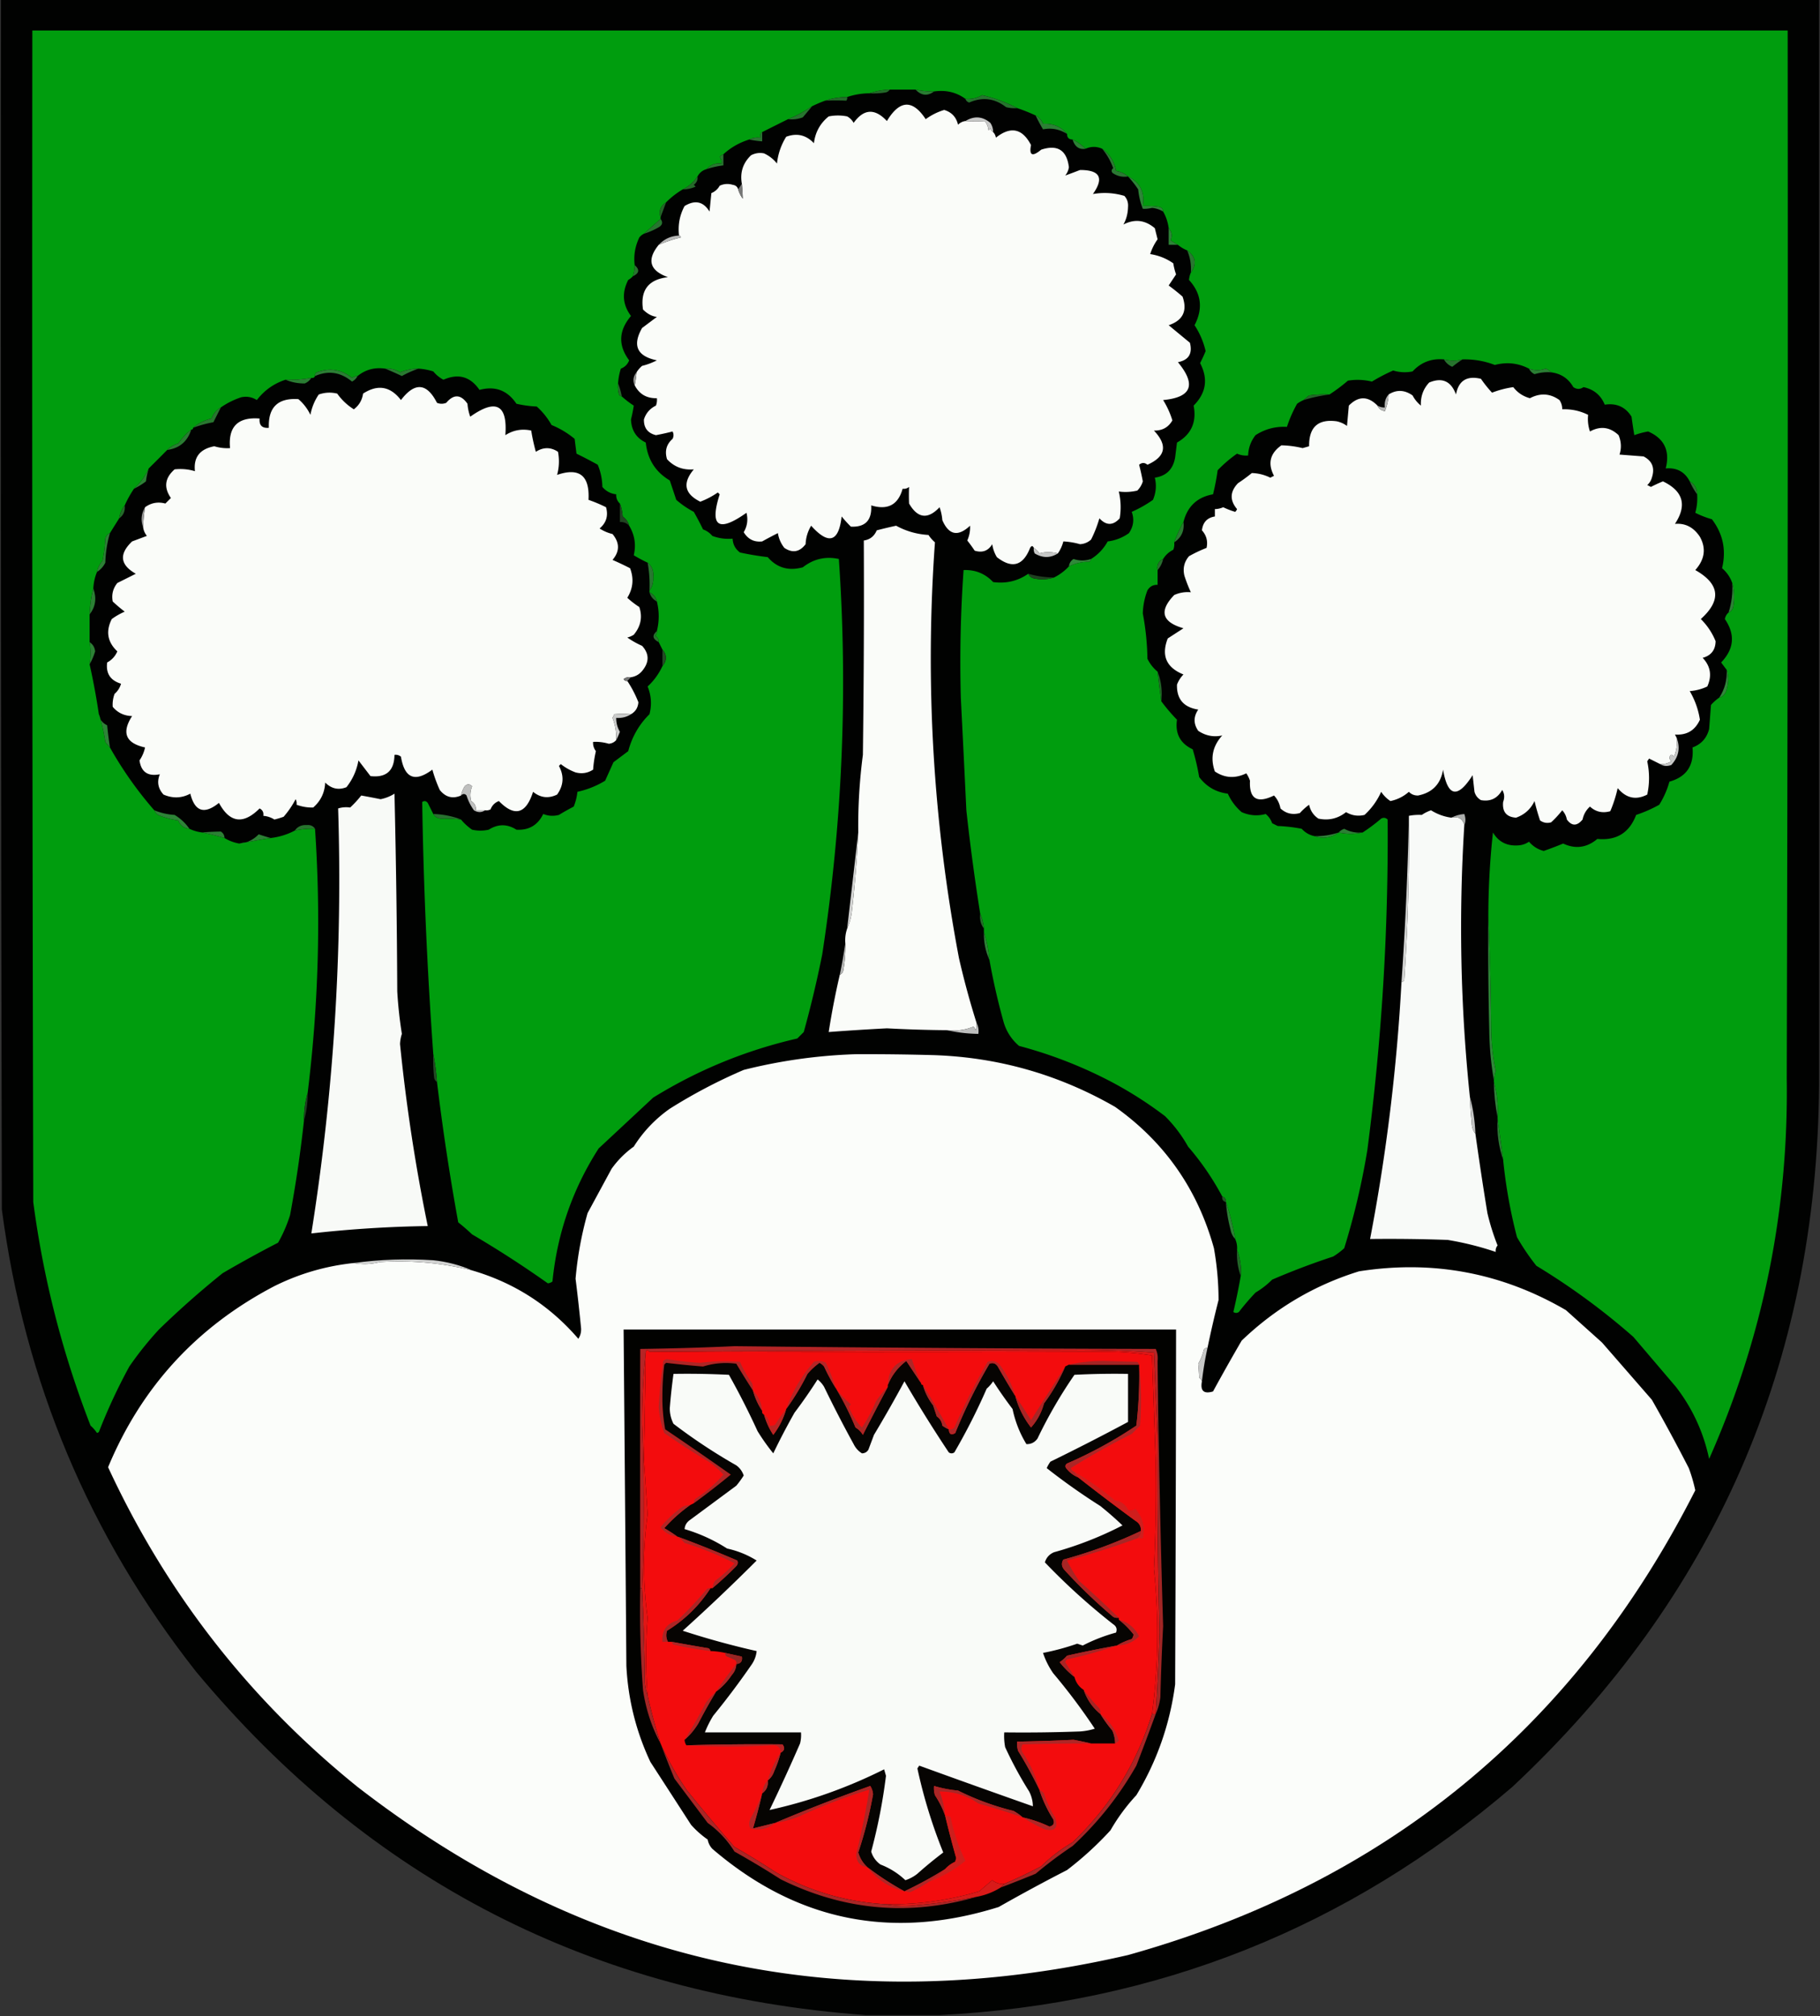 <svg xmlns="http://www.w3.org/2000/svg" width="985" height="1091" style="shape-rendering:geometricPrecision;text-rendering:geometricPrecision;image-rendering:optimizeQuality;fill-rule:evenodd;clip-rule:evenodd"><rect width="100%" height="100%" fill="#333333" stroke="none"/><path style="opacity:1" fill="#010201" d="M.5-.5h984v588c-1.215 150.56-56.549 277.06-166 379.5-89.048 76.33-192.381 117.5-310 123.5h-40c-147.557-10.86-268.39-72.86-362.5-186-57.736-73.475-92.736-156.808-105-250C.5 436.167.333 217.834.5-.5z"/><path style="opacity:1" fill="#009d0e" d="M813.5 627.5a7522.816 7522.816 0 0 0-3-22v-1c.344-6.582-.323-12.916-2-19v-1c.141-1.568.474-3.235 1-5a116.596 116.596 0 0 1-2.5-23 1786.024 1786.024 0 0 0-1.5-60 419.877 419.877 0 0 1 2.5-46c2.988 5.053 7.488 7.386 13.5 7a11.284 11.284 0 0 0 6-2c2.191 2.543 4.858 4.209 8 5a208.469 208.469 0 0 0 10.5-4c6.625 3.114 12.792 2.281 18.5-2.5 10.351.995 17.351-3.339 21-13a72.077 72.077 0 0 0 12.5-5.5 46.883 46.883 0 0 0 5.5-12.5c9.216-2.562 13.382-8.729 12.5-18.5 4.736-1.737 7.736-5.071 9-10l1-13a25.14 25.14 0 0 1 4.5-4c1.574-.437 2.741-1.437 3.5-3 1.528-4.111 1.694-8.111.5-12a173.55 173.55 0 0 1-3-4c7.039-7.341 7.706-15.174 2-23.5.308-1.459.975-2.626 2-3.5 1.29-.558 2.123-1.558 2.5-3 .814-4.52.647-8.854-.5-13-1.057-3.087-2.891-5.754-5.5-8 2.346-9.77.513-18.603-5.5-26.5a48.981 48.981 0 0 1-9-3.5 28.819 28.819 0 0 0 1-10c-.055-3.114-1.388-5.448-4-7-2.688-5.181-7.022-7.514-13-7 2.414-9.501-.753-16.168-9.5-20a41.474 41.474 0 0 0-7.5 2 331.383 331.383 0 0 1-1.5-10c-3.292-5.288-8.125-7.455-14.5-6.5-2.105-5.151-5.938-8.318-11.5-9.5-1.814 1.26-3.647 1.26-5.5 0-2.691-4.676-6.691-7.342-12-8-.761-.891-1.761-1.558-3-2-2.974 1.077-5.974 1.077-9 0-5.838-3.032-12.005-3.699-18.5-2-5.561-2.154-11.394-3.154-17.5-3-3.231.868-6.565.868-10 0-6.739-.63-12.406 1.536-17 6.5a21.15 21.15 0 0 1-10.5-.5 100.095 100.095 0 0 0-11.5 6 32.523 32.523 0 0 0-13-.5 92.94 92.94 0 0 1-10 7.5 60.931 60.931 0 0 0-11 .5 81.316 81.316 0 0 0-3 2.5 18.473 18.473 0 0 0-3.5 2 69.563 69.563 0 0 0-5.5 12.5c-6.208-.321-11.875 1.179-17 4.5-2.52 3.227-3.854 6.893-4 11a11.988 11.988 0 0 1-6-1 70.828 70.828 0 0 0-10.5 9 123.496 123.496 0 0 1-2.5 13c-8.533 1.531-13.866 6.531-16 15a83.183 83.183 0 0 0-5 11 8.43 8.43 0 0 1-.5 4c-2.328 1.164-4.162 2.83-5.5 5-2.475 1.187-3.475 3.187-3 6v8c-2.403-.107-4.236.893-5.5 3a37.456 37.456 0 0 0-2.5 12.5 142.765 142.765 0 0 1 2.5 24.5c1.371 2.766 3.204 5.099 5.5 7a777.189 777.189 0 0 0 2 16 100.226 100.226 0 0 0 8.5 10c-1.085 7.5 1.748 12.833 8.5 16a124.76 124.76 0 0 1 3.5 15c3.913 5.205 9.079 8.205 15.5 9 1.78 3.901 4.28 7.234 7.5 10 4.253 1.879 8.586 2.212 13 1 1.614 1.317 2.781 2.983 3.5 5l3 1.5c4.371.172 8.704.672 13 1.5 1.9 2.116 4.233 3.449 7 4 4.619 1.546 8.952.88 13-2 4.497.957 8.83.957 13 0a97.22 97.22 0 0 0 10-7.5c1.284-.684 2.451-.517 3.5.5a1299.451 1299.451 0 0 1-11 179 396.388 396.388 0 0 1-12.5 53 39.447 39.447 0 0 1-6 4.5 393.082 393.082 0 0 0-33 12.5 45.59 45.59 0 0 1-9 7 134.216 134.216 0 0 0-9 10.5c-1 .667-2 .667-3 0a336.704 336.704 0 0 0 4-19.5c.377-4.953-.289-9.619-2-14 .175-2.121-.159-4.121-1-6a132.853 132.853 0 0 0-5-20c.073-1.527-.594-2.527-2-3a147.4 147.4 0 0 0-18.5-27 75.128 75.128 0 0 0-12.5-16.5 211.962 211.962 0 0 0-28-18 239.424 239.424 0 0 0-51-20c-4.239-3.65-7.072-8.15-8.5-13.5a359.001 359.001 0 0 1-7.5-33c-.478-5.227-1.478-10.227-3-15v-2c-.302-2.873-.969-5.539-2-8a1157.866 1157.866 0 0 1-7.5-56c-.967-20.335-1.967-40.668-3-61a707.799 707.799 0 0 1 1.5-69c6.346-.251 11.68 1.916 16 6.5 7.032.934 13.365-.566 19-4.5.558 1.29 1.558 2.123 3 2.5 3.858.81 7.524.643 11-.5a27.744 27.744 0 0 0 8-6c3.366-1.664 7.033-2.497 11-2.5.556-.383.889-.883 1-1.5 3.774-2.338 6.774-5.505 9-9.5a24.648 24.648 0 0 0 11.5-4.5c2.472-3.633 2.972-7.466 1.5-11.5a65.284 65.284 0 0 0 11.5-6.5c1.662-3.946 1.996-7.946 1-12 6.256-.923 9.923-4.589 11-11l1-8c7.731-4.413 10.731-11.08 9-20 6.792-6.83 7.959-14.497 3.5-23a83.63 83.63 0 0 0 3-6.5 43.392 43.392 0 0 0-6-14c4.686-8.995 3.686-17.162-3-24.5a12.624 12.624 0 0 1 1-4c3.325-4.653 2.658-8.653-2-12a18.924 18.924 0 0 1-5-3 51.22 51.22 0 0 1-4-2.5c1.043-2.373.71-4.54-1-6.5-.428-3.285-1.428-6.285-3-9-.077-1.25-.744-2.083-2-2.5a40.914 40.914 0 0 0-9-.5c1.168-7.467-1.499-12.8-8-16-1.8-1.55-3.967-2.55-6.5-3-.949-5.076-3.449-9.076-7.5-12-3-1.333-6-1.333-9 0a26.695 26.695 0 0 0-7-5c-2 0-3-1-3-3-3.242-3.944-7.575-5.777-13-5.5-.828-1.992-2.161-3.492-4-4.5a91.327 91.327 0 0 0-10-4c-5.948-3.13-12.281-5.463-19-7-2.735 1.625-5.735 2.292-9 2-4.954-3.595-10.621-4.928-17-4a44.83 44.83 0 0 1-10-1h-14c-3.602.103-7.269.77-11 2-4.118.03-8.118.697-12 2-4.233.039-8.233.705-12 2a70.435 70.435 0 0 0-7 3c-4.15 2.85-8.483 5.184-13 7-4.65 2.304-9.317 4.637-14 7-.904.709-1.237 1.709-1 3-2.235-.295-4.235.039-6 1-5.327 1.659-9.993 4.326-14 8-.789.283-1.456.783-2 1.5.837 1.011 1.17 2.178 1 3.5-3.276-.356-5.943.644-8 3-2.254.624-3.921 1.957-5 4-2.049 3.05-4.716 5.383-8 7a44.752 44.752 0 0 0-9 7c-3.066 2.013-4.066 4.68-3 8v1c-3.02 2.689-6.02 5.356-9 8-.958.453-1.792 1.119-2.5 2-2.316 4.889-3.15 9.889-2.5 15a19.22 19.22 0 0 1-1 6c-.672.767-1.505 1.434-2.5 2-3.548 6.913-3.048 13.413 1.5 19.5-6.709 7.884-7.043 15.884-1 24-.82 2.154-2.32 3.654-4.5 4.5a34.033 34.033 0 0 0-1.5 8 18.453 18.453 0 0 0 .5 6c.383.556.883.889 1.5 1a48.558 48.558 0 0 0 6.5 5 79.185 79.185 0 0 1-1.5 7.5c.21 5.869 2.877 10.035 8 12.5.967 9.127 5.3 15.961 13 20.5l3.5 10.5a48.932 48.932 0 0 0 9.5 6.5 173.145 173.145 0 0 1 5 9.5 11.494 11.494 0 0 1 5 3.5c3.526 1.337 7.192 1.837 11 1.5.142 3.117 1.476 5.617 4 7.5a161.993 161.993 0 0 0 15 2.5c4.976 5.79 11.31 7.623 19 5.5 5.806-4.55 12.306-6.05 19.5-4.5 4.924 71.539 1.924 142.872-9 214a590.156 590.156 0 0 1-10 42l-3.5 3.5c-27.785 6.371-53.785 17.038-78 32L324 621.5c-14.086 21.923-22.42 45.923-25 72a4.933 4.933 0 0 1-2.5 1 569.186 569.186 0 0 0-41-26.5 109.442 109.442 0 0 0-7.5-6.5 1283.018 1283.018 0 0 1-11.5-76c-.347-5.18-1.013-10.18-2-15a2406.942 2406.942 0 0 1-6-136.5c1.135-.749 2.135-.583 3 .5l3 6c.847 1.466 2.18 2.3 4 2.5a78.289 78.289 0 0 1 11 .5c1.663 2.033 3.663 3.866 6 5.5 3 .667 6 .667 9 0 5.025-3.178 10.025-3.178 15 0 6.723.388 11.557-2.445 14.5-8.5 2.737 1.11 5.571 1.277 8.5.5a133.323 133.323 0 0 1 8-4.5 29.045 29.045 0 0 0 2-8 48.667 48.667 0 0 0 15-6c1.497-3.291 2.997-6.624 4.5-10l8-6c2.052-7.781 5.886-14.448 11.5-20 1.323-5.102.99-10.102-1-15a34.63 34.63 0 0 0 8-11c2.517-3.039 2.517-6.039 0-9l-2-4c-.011-1.517-.677-2.684-2-3.5.752-.671 1.086-1.504 1-2.5 1.333-5.333 1.333-10.667 0-16-.58-2.249-1.913-3.915-4-5v-1c1.517-1.962 2.184-4.295 2-7 .427-3.326-.573-5.992-3-8a81.417 81.417 0 0 1-7.5-4c1.331-5.707.498-11.04-2.5-16-.531-2.044-1.698-3.711-3.5-5-.186-2.536-.686-4.869-1.5-7-1.442-1.32-2.108-2.986-2-5-3.011-.327-5.511-1.661-7.5-4-.074-4.191-.907-8.191-2.5-12a253.866 253.866 0 0 0-11.5-6l-1-8a47.705 47.705 0 0 0-12.5-7.5c-2.08-3.732-4.747-7.065-8-10a62.744 62.744 0 0 1-11-1.5c-4.875-7.27-11.541-9.77-20-7.5-4.94-7.214-11.44-9.047-19.5-5.5a17.712 17.712 0 0 1-5.5-4.5 34.033 34.033 0 0 0-8-1.5 27.351 27.351 0 0 0-10 2c-2.402-1.549-5.068-2.216-8-2-5.69-.828-10.69.506-15 4a5.576 5.576 0 0 0-3 1c-5.799-4.605-12.132-5.605-19-3-.798.457-1.131 1.124-1 2-.342.838-1.008 1.172-2 1-4.827.873-9.493 1.206-14 1-6.278 2.059-11.444 5.726-15.5 11-2.633-1.66-5.466-2.16-8.5-1.5-4.007 1.337-7.673 3.17-11 5.5-2.375 1.378-4.041 3.378-5 6-3.824.926-7.158 2.592-10 5 0 .667-.333 1-1 1a36.121 36.121 0 0 0-7 7.5c-2.38.716-4.38 1.883-6 3.5a1388.514 1388.514 0 0 1-10 10c-1.825 4.176-4.491 7.843-8 11a59.026 59.026 0 0 0-5 9c-1.565 2.009-2.565 4.343-3 7-1.653 2.631-3.32 5.297-5 8-1.29.558-2.123 1.558-2.5 3a74.197 74.197 0 0 1-1.5 12 12.799 12.799 0 0 0-3 6c-1.157 2.773-1.824 5.773-2 9-1.144 4.464-1.81 9.13-2 14v15c.71 3.936.71 7.936 0 12a374.982 374.982 0 0 1 5 27c1.614 4.797 2.781 9.797 3.5 15a81.216 81.216 0 0 0 2.5 3 203.363 203.363 0 0 0 24 34c.453.958 1.12 1.792 2 2.5a44.771 44.771 0 0 0 11 3c1.088 2.711 3.088 4.211 6 4.5a21.17 21.17 0 0 0 7 2c3.953.785 7.953 1.785 12 3 2.442 1.494 5.109 2.494 8 3a718.09 718.09 0 0 1 17-3c4.623-.542 8.957-1.876 13-4a39.712 39.712 0 0 1 11-1c3.216 47.636 1.882 95.303-4 143-1.389 4.769-2.056 9.769-2 15a673.953 673.953 0 0 1-7.5 51 74.739 74.739 0 0 1-6.5 15 651.042 651.042 0 0 0-30 16.5A486.77 486.77 0 0 0 86 719.5a181.452 181.452 0 0 0-16 20A301.321 301.321 0 0 0 53.5 775l-1 .5a19.897 19.897 0 0 0-3.5-4c-15.194-39.108-25.527-79.442-31-121-.5-211.333-.667-422.666-.5-634h950c.167 189 0 378-.5 567 1.032 71.829-12.968 140.496-42 206-3.068-14.462-9.068-27.462-18-39l-23-27a368.46 368.46 0 0 0-52.5-38.5 122.618 122.618 0 0 1-10.5-15.5 273.008 273.008 0 0 1-7.5-42z"/><path style="opacity:1" fill="#236b29" d="M481.5 48.5c-.418.722-1.084 1.222-2 1.5a40.939 40.939 0 0 1-9 .5c3.731-1.23 7.398-1.897 11-2z"/><path style="opacity:1" fill="#297b32" d="M495.5 48.5a44.83 44.83 0 0 0 10 1c-3.523 2.631-6.856 2.298-10-1z"/><path style="opacity:1" fill="#236c29" d="M458.5 52.5a2.429 2.429 0 0 1-.5 2 100.782 100.782 0 0 0-11.5 0c3.767-1.295 7.767-1.961 12-2z"/><path style="opacity:1" fill="#26742e" d="M550.5 58.5a18.437 18.437 0 0 1-6-.5c-6.124-4.803-12.791-5.636-20-2.5-1.022-.355-1.689-1.022-2-2 3.265.292 6.265-.375 9-2 6.719 1.537 13.052 3.87 19 7z"/><path style="opacity:1" fill="#fafcf9" d="M522.5 65.5c3.712.158 7.212.158 10.5 0 1.117 1.45 1.784 3.116 2 5l1-1c.278.916.778 1.582 1.5 2 .768.763 1.268 1.763 1.5 3 7.982-6.337 14.315-5.004 19 4-1.121 5.65.712 6.482 5.5 2.5 8.849-2.909 13.849.258 15 9.5a9.2 9.2 0 0 1-2 4.5 356.826 356.826 0 0 0 8-3c10.815-.033 13.149 4.3 7 13 5.705-.998 11.372-.664 17 1 1.528 1.648 2.195 3.648 2 6-.082 3.547-.915 6.713-2.5 9.5 6.087-3.132 11.753-2.465 17 2l1.5 6a28.69 28.69 0 0 0-4 8c4.586.713 8.753 2.38 12.5 5a32.444 32.444 0 0 0 1.5 6l-4 6a114.122 114.122 0 0 1 7.5 6c2.723 7.721.223 12.887-7.5 15.5a4927.78 4927.78 0 0 0 11.5 9.5c1.485 5.876-.681 9.376-6.5 10.5 10.078 12.21 7.411 19.044-8 20.5a46.869 46.869 0 0 1 5 11c-2.167 3.791-5.501 5.624-10 5.5 7.561 7.955 6.395 14.121-3.5 18.5-1.494-1.247-2.994-1.247-4.5 0a127.59 127.59 0 0 1 2 9c-.565 1.905-1.565 3.571-3 5-3.3.774-6.634.941-10 .5 1.135 4.748 1.302 9.581.5 14.5-3.62 3.987-7.287 3.987-11 0a66.308 66.308 0 0 1-4.5 11.5c-1.709 1.545-3.709 2.378-6 2.5a40.738 40.738 0 0 0-9-1.5c-.632 2.415-1.632 4.582-3 6.5-3.527-.906-6.861-.906-10 0-.788-1.27-1.788-2.27-3-3-.577-1.273-1.243-1.273-2 0-3.825 9.745-9.825 11.412-18 5a18.986 18.986 0 0 1-2.5-7c-2.161 3.624-5.328 4.791-9.5 3.5a78.453 78.453 0 0 0-4-5.5c1.154-2.602 1.654-5.268 1.5-8-6.49 6.095-11.49 5.095-15-3a26.724 26.724 0 0 0-1.5-7c-6.341 6.726-11.841 6.059-16.5-2a105.516 105.516 0 0 1 0-9c-1.011.837-2.178 1.17-3.5 1-2.426 8.721-8.092 11.721-17 9 .452 8.045-3.214 11.878-11 11.5a71.1 71.1 0 0 1-5-5.5c-1.555 13.848-7.055 15.515-16.5 5-1.846 3.069-2.846 6.402-3 10-3.256 4.275-7.089 4.942-11.5 2a17.023 17.023 0 0 1-3.5-8 218.553 218.553 0 0 0-8.5 4.5c-4.347.493-7.68-1.173-10-5 1.927-3.238 2.427-6.738 1.5-10.5-15.235 10.798-20.068 7.464-14.5-10l-1-1a43.095 43.095 0 0 1-9.5 5c-8.582-4.244-9.749-10.078-3.5-17.5-5.803.513-10.636-1.32-14.5-5.5-1.336-4.4-.336-8.066 3-11 .667-1.333.667-2.667 0-4a141.693 141.693 0 0 1-9 2c-4.436-1.102-6.603-3.936-6.5-8.5 1.077-3.413 3.244-5.913 6.5-7.5a8.43 8.43 0 0 0 .5-4c-5.514.134-9.514-2.2-12-7a51.569 51.569 0 0 0 1-7 14.698 14.698 0 0 1 3-3.5 36.3 36.3 0 0 0 8-3c-10.722-2.209-13.389-8.042-8-17.5l8-6c-2.622-.304-5.122-1.637-7.5-4-1.547-10.457 2.953-16.29 13.5-17.5-9.908-3.553-11.575-9.386-5-17.5a72.181 72.181 0 0 1 12-4c-.124-.607-.457-.94-1-1-.668-5.724.332-11.057 3-16 5.672-3.454 10.172-2.454 13.5 3l1-10c1.972-.805 3.472-2.139 4.5-4 2.268-1.044 4.601-1.211 7-.5 1.619.236 2.619 1.069 3 2.5a16.51 16.51 0 0 0 2.5 5c-.083-2.619-.25-5.286-.5-8-1.09-6.124.576-11.29 5-15.5 2.254-1.15 4.587-1.484 7-1 2.788 1.292 5.122 3.126 7 5.5.585-5.258 2.252-10.091 5-14.5 5.786-2.137 10.786-.97 15 3.5.732-5.97 3.399-10.803 8-14.5a25.249 25.249 0 0 1 10 0c1.5.833 2.667 2 3.5 3.5 5.489-7.658 11.489-7.992 18-1 6.895-11.465 13.895-11.798 21-1a32.882 32.882 0 0 1 10-5c4.016 1.185 6.516 3.851 7.5 8 1.122-1.13 2.456-1.797 4-2z"/><path style="opacity:1" fill="#27752f" d="M439.5 57.5a583.658 583.658 0 0 1-5 6 16.868 16.868 0 0 1-8 1c4.517-1.816 8.85-4.15 13-7z"/><path style="opacity:1" fill="#c8c9c8" d="M537.5 71.5c-.722-.418-1.222-1.084-1.5-2l-1 1c-.216-1.884-.883-3.55-2-5-3.288.158-6.788.158-10.5 0 4.763-2.899 9.263-2.566 13.5 1 1.009 1.525 1.509 3.192 1.5 5z"/><path style="opacity:1" fill="#2c7f35" d="M560.5 62.5c1.839 1.008 3.172 2.508 4 4.5 5.425-.277 9.758 1.556 13 5.5-4.074-2.582-8.408-3.415-13-2.5a82.211 82.211 0 0 1-4-7.5z"/><path style="opacity:1" fill="#2b7532" d="M412.5 71.5v5a51.648 51.648 0 0 1-7-1c1.765-.961 3.765-1.295 6-1-.237-1.291.096-2.291 1-3z"/><path style="opacity:1" fill="#2c8135" d="M580.5 75.5a26.695 26.695 0 0 1 7 5c-3.489.58-5.823-1.088-7-5z"/><path style="opacity:1" fill="#2b7933" d="M596.5 80.5c4.051 2.924 6.551 6.924 7.5 12 2.533.45 4.7 1.45 6.5 3-3.185.48-6.019-.186-8.5-2-.617-.95-.451-1.782.5-2.5-1.423-3.9-3.423-7.4-6-10.5z"/><path style="opacity:1" fill="#287930" d="M391.5 83.5v6a46.845 46.845 0 0 0-9 2c2.057-2.356 4.724-3.356 8-3 .17-1.322-.163-2.489-1-3.5.544-.717 1.211-1.217 2-1.5z"/><path style="opacity:1" fill="#266b2b" d="M377.5 95.5c.203 1.89-.463 3.39-2 4.5l1 1a17.758 17.758 0 0 1-7 1.5c3.284-1.617 5.951-3.95 8-7z"/><path style="opacity:1" fill="#787978" d="M401.5 99.5c.25 2.714.417 5.381.5 8a16.51 16.51 0 0 1-2.5-5l2-3z"/><path style="opacity:1" fill="#236628" d="M360.5 109.5a592.183 592.183 0 0 1-3 8c-1.066-3.32-.066-5.987 3-8z"/><path style="opacity:1" fill="#2d8537" d="M610.5 95.5c6.501 3.2 9.168 8.533 8 16a40.914 40.914 0 0 1 9 .5c1.256.417 1.923 1.25 2 2.5-1.807-1.115-3.807-1.781-6-2-1.724.404-3.391.571-5 .5a39.15 39.15 0 0 1-2.5-10.5 57.09 57.09 0 0 0-5.5-7z"/><path style="opacity:1" fill="#27762f" d="M357.5 118.5c1.381 1.774 1.048 3.274-1 4.5a41.002 41.002 0 0 1-8 3.5c2.98-2.644 5.98-5.311 9-8z"/><path style="opacity:1" fill="#2c8336" d="M632.5 123.5c1.71 1.96 2.043 4.127 1 6.5a51.22 51.22 0 0 0 4 2.5h-5v-9z"/><path style="opacity:1" fill="#b7b8b7" d="M367.5 127.5c.543.06.876.393 1 1a72.181 72.181 0 0 0-12 4c2.984-3.186 6.651-4.853 11-5z"/><path style="opacity:1" fill="#287830" d="M642.5 135.5c4.658 3.347 5.325 7.347 2 12 .31-4.2-.357-8.2-2-12z"/><path style="opacity:1" fill="#27752e" d="M343.5 143.5c2.817 2.403 2.484 4.403-1 6a19.22 19.22 0 0 0 1-6z"/><path style="opacity:1" fill="#27742e" d="M781.5 194.5c3.435.868 6.769.868 10 0a59.93 59.93 0 0 0-5.5 4c-1.992-.828-3.492-2.161-4.5-4z"/><path style="opacity:1" fill="#2a7d33" d="M827.5 199.5c3.026 1.077 6.026 1.077 9 0 1.239.442 2.239 1.109 3 2a23.832 23.832 0 0 0-9 1c-1.355-.688-2.355-1.688-3-3z"/><path style="opacity:1" fill="#297a31" d="M208.5 199.5c2.932-.216 5.598.451 8 2a27.351 27.351 0 0 1 10-2 53.067 53.067 0 0 0-9 4 207.167 207.167 0 0 0-9-4z"/><path style="opacity:1" fill="#2b7e34" d="M193.5 203.5c-.645 1.312-1.645 2.312-3 3-6.118-5.112-12.785-6.112-20-3-.131-.876.202-1.543 1-2 6.868-2.605 13.201-1.605 19 3a5.576 5.576 0 0 1 3-1z"/><path style="opacity:1" fill="#2a7d33" d="M168.5 204.5c-.815 1.337-1.982 2.337-3.5 3-3.526.084-7.026-.583-10.5-2 4.507.206 9.173-.127 14-1z"/><path style="opacity:1" fill="#9a9b99" d="M344.5 201.5a51.569 51.569 0 0 1-1 7c-1.145-2.453-.812-4.787 1-7z"/><path style="opacity:1" fill="#fafcf9" d="M907.5 399.5c.316 3.478-.184 6.812-1.5 10-1.156-1.493-1.99-1.326-2.5.5a3.943 3.943 0 0 0 1 2 10.098 10.098 0 0 1-6 1.5l-6-3-1 1.5c1.297 6.043 1.297 12.043 0 18-6.099 3.145-11.432 1.979-16-3.5a69.903 69.903 0 0 1-4 12.5c-4.209 1.189-7.876.356-11-2.5-2.072 1.85-3.405 4.183-4 7-3.004 3.633-5.838 3.633-8.5 0-.36-1.921-1.194-3.588-2.5-5a55.05 55.05 0 0 1-6 6.5c-2.135.635-4.135.301-6-1a115.817 115.817 0 0 1-3-10.5c-2.066 4.373-5.4 7.373-10 9-5.197-.354-7.53-3.188-7-8.5.9-2.411.733-4.578-.5-6.5-2.564 4.579-6.397 6.412-11.5 5.5-1.759-1.008-2.926-2.508-3.5-4.5l-1-9c-8.144 12.795-13.477 11.795-16-3-1.275 7.775-5.775 12.442-13.5 14-1.981.063-3.648-.604-5-2-2.883 2.546-6.217 4.213-10 5-2-1.333-3.667-3-5-5a37.792 37.792 0 0 1-9 12.5c-3.542.851-6.875.351-10-1.5-4.435 3.514-9.435 4.681-15 3.5-2.683-1.845-4.35-4.345-5-7.5a31.84 31.84 0 0 0-5 4.5c-4.005 1.098-7.505.265-10.5-2.5-.516-2.751-1.683-5.084-3.5-7-9.151 4.469-13.484 1.803-13-8a15.69 15.69 0 0 0-2-4c-6.011 2.913-11.678 2.58-17-1-2.57-7.232-1.236-13.732 4-19.5-4.64 1.027-8.973.194-13-2.5-2.628-3.799-2.628-7.632 0-11.5-7.897-1.218-11.73-5.718-11.5-13.5a15.83 15.83 0 0 1 3.5-5.5c-9.289-3.741-12.122-10.241-8.5-19.5a4351.08 4351.08 0 0 1 8.5-5.5c-11.677-3.356-13.344-9.356-5-18 2.851-1.289 5.851-1.789 9-1.5a73.86 73.86 0 0 1-3.5-9c-.927-3.949-.094-7.449 2.5-10.5a73.474 73.474 0 0 1 9.5-4.5c.792-3.586-.041-6.753-2.5-9.5.502-4.332 2.835-6.832 7-7.5v-4c1.56-.019 3.06-.352 4.5-1 2.251 1.06 4.418 1.893 6.5 2.5a3.647 3.647 0 0 0 1-1.5c-4.023-4.755-3.856-9.422.5-14a95.523 95.523 0 0 0 7.5-5.5c3.449.089 6.783.922 10 2.5l2-1c-3.501-6.646-2.168-12.146 4-16.5 3.837.078 7.67.578 11.5 1.5l3.5-1c-.119-10.387 4.881-14.887 15-13.5a14.444 14.444 0 0 1 5.5 2.5l1-11c5.161-5.252 10.327-5.252 15.5 0 .684 1.685 2.017 2.685 4 3a27.285 27.285 0 0 0 2-9c4.31-2.741 8.643-2.574 13 .5a17.842 17.842 0 0 0 4.5 5.5c-.225-4.909 1.275-9.076 4.5-12.5 7.025-2.906 11.859-.74 14.5 6.5 1.37-7.501 5.87-10.335 13.5-8.5a66.784 66.784 0 0 0 6 7.5 51.94 51.94 0 0 1 11.5-3c2.291 2.985 5.291 4.985 9 6 5.621-2.954 10.954-2.62 16 1 1.009 1.525 1.509 3.192 1.5 5 4.949-.185 9.616.815 14 3a21.127 21.127 0 0 0 1 9c5.649-3.095 10.815-2.428 15.5 2 1.456 3.515 1.622 7.015.5 10.5l13 1c4.724 2.435 6.224 6.269 4.5 11.5a8.192 8.192 0 0 1-2.5 4l2 1a77.006 77.006 0 0 1 6.5-3c10.972 5.258 13.139 12.925 6.5 23 5.622-.475 10.122 1.858 13.5 7 3.467 6.262 2.634 12.262-2.5 18 13.281 7.508 14.281 16.341 3 26.5 3.509 3.496 6.176 7.496 8 12-.083 4.749-2.416 7.749-7 9 4.282 4.536 5.116 9.702 2.5 15.5a26.552 26.552 0 0 1-9.5 2.5c2.852 4.894 4.685 10.061 5.5 15.5-2.632 5.795-7.132 8.462-13.5 8 .363.683.696 1.35 1 2z"/><path style="opacity:1" fill="#236a28" d="M334.5 207.5c.907 2.157 1.573 4.49 2 7-.617-.111-1.117-.444-1.5-1a18.453 18.453 0 0 1-.5-6z"/><path style="opacity:1" fill="#fafcf9" d="M341.5 366.5c-1.478-.262-2.811.071-4 1 .457.798 1.124 1.131 2 1 2.349 3.526 4.349 7.359 6 11.5-.207 2.924-1.54 5.09-4 6.5-3.181-.242-6.181-.242-9 0l-1 2a29.38 29.38 0 0 1 2 12c-.996 1.165-2.329 1.832-4 2-2.924-.841-5.757-1.174-8.5-1-.14 1.756.36 3.422 1.5 5a65.75 65.75 0 0 0-1.5 10c-2.917 1.893-6.084 2.393-9.5 1.5-2.854-1.054-5.521-2.554-8-4.5l-1 1c2.888 5.387 2.554 10.554-1 15.5-4.663 2.262-8.996 1.762-13-1.5-3.841 12.05-10.008 13.716-18.5 5-2.167.833-3.667 2.333-4.5 4.5a4.934 4.934 0 0 1-3 .5h-5c.216-2.181-.617-3.847-2.5-5-.728-2.73-.562-5.397.5-8-1.333-1.333-2.667-1.333-4 0a16.076 16.076 0 0 0-2 5c-4.51 1.948-8.344.948-11.5-3a75.963 75.963 0 0 1-4-11c-9.407 7.026-15.073 4.693-17-7-1.011-.837-2.178-1.17-3.5-1-.135 8.637-4.468 12.47-13 11.5l-6.5-8.5c-.952 5.402-3.118 10.235-6.5 14.5-4.267 1.7-8.1.866-11.5-2.5-.259 5.457-2.426 9.957-6.5 13.5-3.07.078-6.07-.422-9-1.5a4.934 4.934 0 0 0-.5-3 48.932 48.932 0 0 1-6.5 9.5 43.145 43.145 0 0 1-5 1.5 13.139 13.139 0 0 0-6-2c.278-1.846-.389-3.18-2-4-8.829 8.829-16.162 7.829-22-3-7.92 6.4-13.087 4.733-15.5-5-4.66 2.496-9.493 2.663-14.5.5-2.988-3.252-3.655-6.918-2-11-6.45 1.285-10.116-1.215-11-7.5a19.514 19.514 0 0 0 3-7c-10.48-2.316-12.813-7.983-7-17-4.314-.1-7.814-1.766-10.5-5-.17-2.345.163-4.679 1-7a11.142 11.142 0 0 0 3.5-5.5c-5.777-1.765-8.277-5.598-7.5-11.5 2.513-1.348 4.347-3.348 5.5-6-5.362-5.056-6.362-10.89-3-17.5a36.168 36.168 0 0 1 7-4 80.412 80.412 0 0 1-6.5-5.5c-.707-3.714.127-7.047 2.5-10l10-5c-8.527-4.826-9.194-10.659-2-17.5l8-3a9.175 9.175 0 0 1-2-4.5 72.045 72.045 0 0 1 1-11c3.316-2.41 6.983-3.077 11-2l3-3c-3.963-5.678-3.296-10.845 2-15.5 3.81-.415 7.477-.082 11 1-.826-7.54 2.674-12.04 10.5-13.5a23.745 23.745 0 0 0 8.5 1c-1.073-11.594 4.261-16.928 16-16-.317 3.672 1.349 5.338 5 5-.42-11.08 4.913-16.247 16-15.5a25.568 25.568 0 0 1 6.5 8.5c.748-4.009 2.248-7.676 4.5-11 3.284-1.157 6.618-1.324 10-.5 2.464 3.455 5.464 6.289 9 8.5 2.817-2.132 4.484-4.965 5-8.5 7.933-5.131 14.767-3.964 20.5 3.5 7.49-9.828 13.99-9.328 19.5 1.5 1.667.667 3.333.667 5 0 4.078-4.815 7.911-4.649 11.5.5.186 2.4.686 4.734 1.5 7 13.918-9.881 20.251-6.548 19 10 4.309-2.757 8.975-3.591 14-2.5.616 3.863 1.45 7.696 2.5 11.5 4.067-2.599 8.067-2.599 12 0 .796 4.255.629 8.421-.5 12.5 12.055-4.142 17.722.358 17 13.5a79.26 79.26 0 0 1 9.5 4c1.297 4.617.13 8.45-3.5 11.5a22.725 22.725 0 0 0 7 3c3.932 4.737 3.932 9.404 0 14a175.346 175.346 0 0 1 9.5 4.5c2.135 5.586 1.635 10.919-1.5 16a47.05 47.05 0 0 0 6.5 5c1.804 5.449.804 10.449-3 15a11.333 11.333 0 0 1-3.5 1.5 46.928 46.928 0 0 0 8 4.5c3.796 4.163 3.962 8.496.5 13-1.638 2.234-3.805 3.567-6.5 4z"/><path style="opacity:1" fill="#246629" d="M719.5 213.5a87.946 87.946 0 0 0-14 3 81.316 81.316 0 0 1 3-2.5 60.931 60.931 0 0 1 11-.5z"/><path style="opacity:1" fill="#b6b7b6" d="M751.5 213.5a27.285 27.285 0 0 1-2 9c-1.983-.315-3.316-1.315-4-3 1.208.734 2.541 1.067 4 1-.329-2.728.337-5.062 2-7z"/><path style="opacity:1" fill="#297730" d="m119.5 220.5-4 8a64.947 64.947 0 0 0-11 3c2.842-2.408 6.176-4.074 10-5 .959-2.622 2.625-4.622 5-6z"/><path style="opacity:1" fill="#2a7c32" d="M103.5 232.5c-2.036 6.425-6.369 10.092-13 11 1.62-1.617 3.62-2.784 6-3.5a36.121 36.121 0 0 1 7-7.5z"/><path style="opacity:1" fill="#2c8135" d="M80.5 253.5a38.354 38.354 0 0 0-1.5 7 38.651 38.651 0 0 1-6.5 4c3.509-3.157 6.175-6.824 8-11z"/><path style="opacity:1" fill="#2b7332" d="M914.5 260.5c2.612 1.552 3.945 3.886 4 7a36.077 36.077 0 0 1-4-7z"/><path style="opacity:1" fill="#214422" d="M335.5 272.5c.814 2.131 1.314 4.464 1.5 7 1.802 1.289 2.969 2.956 3.5 5-1.32-1.442-2.986-2.108-5-2v-10z"/><path style="opacity:1" fill="#236b29" d="M67.5 273.5c.321 3.077-.679 5.41-3 7 .435-2.657 1.435-4.991 3-7z"/><path style="opacity:1" fill="#9b9c9b" d="M78.5 274.5a72.045 72.045 0 0 0-1 11c-1.402-3.79-1.07-7.456 1-11z"/><path style="opacity:1" fill="#fafcf9" d="M528.5 553.5a8.43 8.43 0 0 1-.5 4l-1-2c-4.518 1.907-9.352 2.574-14.5 2a706.151 706.151 0 0 1-32.5-1 1338.96 1338.96 0 0 0-31.5 2 422.476 422.476 0 0 1 6-31c1.193-.47 1.86-1.47 2-3a68.196 68.196 0 0 0 1-14c-.221-2.779.112-5.446 1-8 1.261-2.758 2.094-5.758 2.5-9a622.793 622.793 0 0 0 3.5-43 296.054 296.054 0 0 1 2.5-42c.5-38.665.667-77.332.5-116 3.315-.472 5.649-2.305 7-5.5a241.128 241.128 0 0 1 10.5-2.5c5.407 2.967 11.241 4.633 17.5 5a19.887 19.887 0 0 0 3.5 4c-5.404 75.599-1.071 150.599 13 225a449.027 449.027 0 0 0 9.5 35z"/><path style="opacity:1" fill="#2c8035" d="M59.5 288.5a62.723 62.723 0 0 0-2.5 16c-1.05 2.118-2.55 3.784-4.5 5a12.799 12.799 0 0 1 3-6 74.197 74.197 0 0 0 1.5-12c.377-1.442 1.21-2.442 2.5-3z"/><path style="opacity:1" fill="#2a7b32" d="M640.5 282.5c.575 4.738-1.092 8.405-5 11a83.183 83.183 0 0 1 5-11z"/><path style="opacity:1" fill="#c6c7c6" d="M559.5 296.5c1.212.73 2.212 1.73 3 3 3.139-.906 6.473-.906 10 0-4.03 2.56-8.196 2.56-12.5 0a4.934 4.934 0 0 1-.5-3z"/><path style="opacity:1" fill="#2f8939" d="M590.5 302.5c-.111.617-.444 1.117-1 1.5-3.967.003-7.634.836-11 2.5.185-1.696 1.019-3.029 2.5-4 3.112 1.073 6.279 1.073 9.5 0z"/><path style="opacity:1" fill="#286e2e" d="M629.5 302.5c-.492 2.319-1.492 4.319-3 6-.475-2.813.525-4.813 3-6z"/><path style="opacity:1" fill="#287730" d="M350.5 304.5c2.427 2.008 3.427 4.674 3 8 .184 2.705-.483 5.038-2 7a67.246 67.246 0 0 0-1-15z"/><path style="opacity:1" fill="#204321" d="M556.5 310.5a51.662 51.662 0 0 0 14 2c-3.476 1.143-7.142 1.31-11 .5-1.442-.377-2.442-1.21-3-2.5z"/><path style="opacity:1" fill="#2b8034" d="M50.5 318.5c1.916 5.16 1.249 9.827-2 14 .19-4.87.856-9.536 2-14z"/><path style="opacity:1" fill="#246e2b" d="M351.5 320.5c2.087 1.085 3.42 2.751 4 5-2.087-1.085-3.42-2.751-4-5z"/><path style="opacity:1" fill="#2c8235" d="M937.5 315.5c1.147 4.146 1.314 8.48.5 13-.377 1.442-1.21 2.442-2.5 3 1.684-5.176 2.35-10.509 2-16z"/><path style="opacity:1" fill="#26732d" d="M355.5 341.5c.086.996-.248 1.829-1 2.5 1.323.816 1.989 1.983 2 3.5-3.355-1.685-3.689-3.685-1-6z"/><path style="opacity:1" fill="#2c8135" d="M48.5 347.5c1.743 1.141 2.743 2.808 3 5-.773 2.534-1.773 4.868-3 7 .71-4.064.71-8.064 0-12z"/><path style="opacity:1" fill="#224a23" d="M358.5 351.5c2.517 2.961 2.517 5.961 0 9v-9z"/><path style="opacity:1" fill="#216727" d="M626.5 363.5c1.946 4.896 2.613 10.229 2 16a777.189 777.189 0 0 1-2-16z"/><path style="opacity:1" fill="#767776" d="m341.5 366.5-2 2c-.876.131-1.543-.202-2-1 1.189-.929 2.522-1.262 4-1z"/><path style="opacity:1" fill="#2f8939" d="M934.5 362.5c1.194 3.889 1.028 7.889-.5 12-.759 1.563-1.926 2.563-3.5 3 2.958-4.544 4.291-9.544 4-15z"/><path style="opacity:1" fill="#cacbca" d="M341.5 386.5c-2.338 1.54-5.005 2.206-8 2-.034 2.699.633 5.199 2 7.5a36.354 36.354 0 0 1-2 4.5 29.38 29.38 0 0 0-2-12l1-2c2.819-.242 5.819-.242 9 0z"/><path style="opacity:1" fill="#2d8437" d="M53.5 386.5c.38 2.753 1.88 4.753 4.5 6 .392 4.028.892 8.028 1.5 12a81.216 81.216 0 0 1-2.5-3c-.719-5.203-1.886-10.203-3.5-15z"/><path style="opacity:1" fill="#c7c8c7" d="M907.5 399.5c1.973 5.383.973 10.216-3 14.5-2.212.789-4.212.622-6-.5a10.098 10.098 0 0 0 6-1.5 3.943 3.943 0 0 1-1-2c.51-1.826 1.344-1.993 2.5-.5 1.316-3.188 1.816-6.522 1.5-10z"/><path style="opacity:1" fill="#bebfbe" d="M262.5 438.5c-1.864 1.293-3.864 1.293-6 0a27.203 27.203 0 0 1-4-8c-.925-1.062-1.925-1.062-3 0a16.076 16.076 0 0 1 2-5c1.333-1.333 2.667-1.333 4 0-1.062 2.603-1.228 5.27-.5 8 1.883 1.153 2.716 2.819 2.5 5h5z"/><path style="opacity:1" fill="#f8faf7" d="M213.5 429.5a5691.523 5691.523 0 0 1 1.5 107 229.669 229.669 0 0 0 2.5 23 20.111 20.111 0 0 0-1 5.5 974.316 974.316 0 0 0 15 98.5 643.455 643.455 0 0 0-63 4c12.103-76.173 16.936-152.839 14.5-230 2.09-.652 4.257-.819 6.5-.5a54.452 54.452 0 0 0 6-6.5c3.534.631 7.034 1.298 10.5 2 2.756-.57 5.256-1.57 7.5-3z"/><path style="opacity:1" fill="#f8faf8" d="M785.5 442.5c3.722-.82 6.055.513 7 4-3.075 49.177-2.075 98.177 3 147a197.72 197.72 0 0 0 1 14c.039 2.452.706 4.452 2 6a1829.065 1829.065 0 0 0 6.5 43 125.851 125.851 0 0 0 5.5 17.5c-.837 1.011-1.17 2.178-1 3.5a164.984 164.984 0 0 0-26-6.5 881.746 881.746 0 0 0-42-.5 1033.486 1033.486 0 0 0 17-139c.617-.111 1.117-.444 1.5-1a1152.853 1152.853 0 0 0 2.5-89c2.138-.438 4.472-.605 7-.5a20.023 20.023 0 0 1 5-2.5c3.357 2.12 7.024 3.453 11 4z"/><path style="opacity:1" fill="#adafad" d="M792.5 446.5c-.945-3.487-3.278-4.82-7-4 2.099-1.112 4.433-1.779 7-2 .791 2.191.791 4.191 0 6z"/><path style="opacity:1" fill="#2d8437" d="M83.5 438.5a34.392 34.392 0 0 0 11 2.5 25.977 25.977 0 0 1 8 7.5c-2.912-.289-4.912-1.789-6-4.5a44.771 44.771 0 0 1-11-3c-.88-.708-1.547-1.542-2-2.5z"/><path style="opacity:1" fill="#28722f" d="M234.5 440.5c5.419.173 10.419 1.173 15 3a78.289 78.289 0 0 0-11-.5c-1.82-.2-3.153-1.034-4-2.5z"/><path style="opacity:1" fill="#27752e" d="M170.5 448.5a39.712 39.712 0 0 0-11 1c1.531-2.18 3.698-3.18 6.5-3 2.008-.193 3.508.474 4.5 2z"/><path style="opacity:1" fill="#2b7f34" d="M737.5 450.5c-4.17.957-8.503.957-13 0 .761-.891 1.761-1.558 3-2 3.112 1.684 6.446 2.35 10 2z"/><path style="opacity:1" fill="#2b8034" d="M121.5 453.5a129.378 129.378 0 0 0-12-3c3.366-.288 6.7-.454 10-.5 1.323.816 1.989 1.983 2 3.5z"/><path style="opacity:1" fill="#2e8638" d="M724.5 450.5c-4.048 2.88-8.381 3.546-13 2 4.463.077 8.796-.59 13-2z"/><path style="opacity:1" fill="#2c8235" d="M146.5 453.5a718.09 718.09 0 0 0-17 3c4.049-.284 7.549-1.95 10.5-5 2.154.73 4.321 1.397 6.5 2z"/><path style="opacity:1" fill="#d3d4d3" d="M464.5 450.5a622.793 622.793 0 0 1-3.5 43c-.406 3.242-1.239 6.242-2.5 9 2.011-17.462 4.011-34.795 6-52z"/><path style="opacity:1" fill="#246e2a" d="M530.5 494.5c1.031 2.461 1.698 5.127 2 8-1.723-2.28-2.389-4.947-2-8z"/><path style="opacity:1" fill="#d3d4d3" d="M762.5 441.5c.313 29.699-.521 59.366-2.5 89-.383.556-.883.889-1.5 1a1796.489 1796.489 0 0 0 4-90z"/><path style="opacity:1" fill="#2c8236" d="M532.5 504.5c1.522 4.773 2.522 9.773 3 15-2.131-4.652-3.131-9.652-3-15z"/><path style="opacity:1" fill="#b7b8b7" d="M457.5 510.5a68.196 68.196 0 0 1-1 14c-.14 1.53-.807 2.53-2 3a269.116 269.116 0 0 0 3-17z"/><path style="opacity:1" fill="#2f8839" d="M805.5 496.5a1786.024 1786.024 0 0 1 1.5 60c.074 7.777.907 15.444 2.5 23-.526 1.765-.859 3.432-1 5-1.547-8.783-2.381-17.783-2.5-27-.5-20.331-.667-40.664-.5-61z"/><path style="opacity:1" fill="#bdbebd" d="M528.5 553.5c.961 1.765 1.295 3.765 1 6-5.873-.096-11.54-.763-17-2 5.148.574 9.982-.093 14.5-2l1 2a8.43 8.43 0 0 0 .5-4z"/><path style="opacity:1" fill="#fbfdfa" d="M653.5 729.5c-.876-.131-1.543.202-2 1a26.546 26.546 0 0 1-3 7.5c.227 2.369.393 4.869.5 7.5.717.544 1.217 1.211 1.5 2-.993 5.175 1.007 7.009 6 5.5a1134.064 1134.064 0 0 1 15.5-27.5c18.29-17.554 39.456-30.054 63.5-37.5 39.906-6.255 77.239.745 112 21l19.5 17.5a55008.002 55008.002 0 0 1 27 31 983.774 983.774 0 0 1 20 37 87.08 87.08 0 0 1 3.5 12c-65.289 128.695-167.622 212.53-307 251.5-153.727 35.53-292.727 5.19-417-91-58.399-47.091-103.399-104.757-135-173 18.065-43.408 48.065-76.074 90-98 13.55-6.746 27.884-10.913 43-12.5 4.621.894 9.287.728 14-.5 16.916-1.075 33.583.425 50 4.5 22.848 6.67 42.015 19.004 57.5 37 1.077-1.616 1.577-3.449 1.5-5.5a925.143 925.143 0 0 0-3-27 191.171 191.171 0 0 1 6.5-35.5c4.329-7.989 8.662-15.989 13-24a51.24 51.24 0 0 1 12-12c5.123-8.123 11.623-14.956 19.5-20.5a286.304 286.304 0 0 1 40-21 284.698 284.698 0 0 1 60.5-8.5c14.098-.063 28.265.104 42.5.5 34.923 1.194 67.59 10.527 98 28 26.793 19.035 44.626 44.535 53.5 76.5 1.652 9.36 2.485 18.694 2.5 28a565.007 565.007 0 0 0-6 26z"/><path style="opacity:1" fill="#224a24" d="M234.5 570.5c.987 4.82 1.653 9.82 2 15-.722-.418-1.222-1.084-1.5-2a84.902 84.902 0 0 1-.5-13z"/><path style="opacity:1" fill="#2e8638" d="M808.5 585.5c1.677 6.084 2.344 12.418 2 19-1.247-6.13-1.914-12.463-2-19z"/><path style="opacity:1" fill="#204021" d="M166.5 591.5c.056 5.231-.611 10.231-2 15-.056-5.231.611-10.231 2-15z"/><path style="opacity:1" fill="#c4c5c4" d="M795.5 593.5c1.746 6.426 2.746 13.093 3 20-1.294-1.548-1.961-3.548-2-6a197.72 197.72 0 0 1-1-14z"/><path style="opacity:1" fill="#2a7d33" d="M810.5 605.5c.995 7.216 1.995 14.549 3 22-2.424-7.004-3.424-14.337-3-22z"/><path style="opacity:1" fill="#215624" d="M661.5 647.5c1.406.473 2.073 1.473 2 3-1.548-.321-2.215-1.321-2-3z"/><path style="opacity:1" fill="#2c8135" d="M663.5 650.5a132.853 132.853 0 0 1 5 20c-1.293-1.342-2.126-3.009-2.5-5a79.119 79.119 0 0 1-2.5-15z"/><path style="opacity:1" fill="#216727" d="M669.5 676.5c1.711 4.381 2.377 9.047 2 14-1.604-4.4-2.271-9.066-2-14z"/><path style="opacity:1" fill="#d1d2d1" d="M255.5 687.5c-16.417-4.075-33.084-5.575-50-4.5-4.713 1.228-9.379 1.394-14 .5 14.128-1.932 28.461-2.432 43-1.5 7.394.781 14.394 2.615 21 5.5z"/><path style="opacity:1" fill="#020200" d="M337.5 719.5h299c-.069 63.56-.236 127.56-.5 192-2.847 21.546-9.847 41.546-21 60a102.785 102.785 0 0 0-14 19 179.356 179.356 0 0 1-23.5 21.5 994.139 994.139 0 0 0-37 20c-57.764 18.12-109.43 7.62-155-31.5-1.306-1.412-2.14-3.079-2.5-5a51.057 51.057 0 0 1-9-8 18889.321 18889.321 0 0 0-22-34c-7.744-16.455-12.078-33.789-13-52-.463-60.668-.963-121.334-1.5-182z"/><path style="opacity:1" fill="#b52526" d="M626.5 736.5v41c-.674-15.069-1.341-30.235-2-45.5a512.057 512.057 0 0 0-43-1.5c-76.804.161-153.47.495-230 1-.896-1.006-1.562-1.006-2 0-1.333 12.649-1.999 25.649-2 39a1113.57 1113.57 0 0 1 0 89h-1c-.069-43.146-.069-86.313 0-129.5 17.014-.224 34.014-.724 51-1.5 75.989.821 151.989 1.321 228 1.5.923 2.041 1.256 4.208 1 6.5z"/><path style="opacity:1" fill="#e01616" d="M626.5 777.5c-.206 35.339.127 70.672 1 106a1457.298 1457.298 0 0 1-2 44h-2a331.992 331.992 0 0 0 1-78.5 848.884 848.884 0 0 0 1-56.5 45963.6 45963.6 0 0 0-2-59 165.945 165.945 0 0 0-28.5-2c-80.87.302-162.037.302-243.5 0 76.53-.505 153.196-.839 230-1a512.057 512.057 0 0 1 43 1.5c.659 15.265 1.326 30.431 2 45.5z"/><path style="opacity:1" fill="#e01615" d="M349.5 731.5c-.256 19.256-.59 38.589-1 58l2 30c-2.573 18.644-2.573 37.31 0 56a261.292 261.292 0 0 0 0 42c-.814-2.131-1.314-4.464-1.5-7a1351.593 1351.593 0 0 0-1.5-51 1113.57 1113.57 0 0 0 0-89c.001-13.351.667-26.351 2-39z"/><path style="opacity:1" fill="#f30c0d" d="M351.5 731.5c81.463.302 162.63.302 243.5 0 9.569-.152 19.069.515 28.5 2a45963.6 45963.6 0 0 1 2 59 848.884 848.884 0 0 1-1 56.5 331.992 331.992 0 0 1-1 78.5c-8.303 26.823-22.636 49.989-43 69.5a84.785 84.785 0 0 0-17 13 277.245 277.245 0 0 1-20 9.5c-2.412.17-4.579-.5-6.5-2l-7 6a167.15 167.15 0 0 1-50.5 7c-21.438-1.19-41.438-7.02-60-17.5a380.454 380.454 0 0 0-22-13.5 939.38 939.38 0 0 1-26-31c-5.502-8.017-10.168-16.351-14-25a286.284 286.284 0 0 1-7-26 261.292 261.292 0 0 1 0-42c-2.573-18.69-2.573-37.356 0-56l-2-30c.41-19.411.744-38.744 1-58 .438-1.006 1.104-1.006 2 0z"/><path style="opacity:1" fill="#ac2626" d="M407.5 752.5a386.52 386.52 0 0 1-9-14.5c-6.137-.822-12.137-.322-18 1.5a500.375 500.375 0 0 1-20-2l-1 1a145.434 145.434 0 0 0-1 16.5 95.077 95.077 0 0 0 1.5 18.5 2052.773 2052.773 0 0 1 35.5 24.5 433.504 433.504 0 0 1-20 15.5c-.086-.996.248-1.829 1-2.5 5.678-3.687 10.678-8.021 15-13-2.308-2.635-4.975-4.968-8-7a424.17 424.17 0 0 1-24-15.5 51.248 51.248 0 0 1-3-14 283.718 283.718 0 0 1 2.5-25 3.943 3.943 0 0 1 2-1 164.941 164.941 0 0 0 18 2 108.752 108.752 0 0 1 21.5-.5 68.345 68.345 0 0 0 6.5 11.5 8.43 8.43 0 0 1 .5 4z"/><path style="opacity:1" fill="#060402" d="M498.5 748.5c0 .667.333 1 1 1 1.068 3.943 2.902 7.61 5.5 11l2 6c1.74 1.216 2.74 2.882 3 5a18.473 18.473 0 0 0 3.5 2c.184 2.673 1.351 3.34 3.5 2a279.722 279.722 0 0 1 18.5-37.5c1.867-.711 3.367-.211 4.5 1.5a433.427 433.427 0 0 0 9.5 16c1.682 6.199 4.515 11.866 8.5 17 3.361-3.774 5.695-8.107 7-13a99.553 99.553 0 0 0 11.5-20l2-1h38c.285 11.04-.215 22.04-1.5 33a233.908 233.908 0 0 1-37.5 20.5c-.951.718-1.117 1.551-.5 2.5 1.777 2.29 3.944 3.957 6.5 5a1145.254 1145.254 0 0 0 31 23.5c2.107 1.264 3.107 3.097 3 5.5-13.431 6.371-27.431 11.537-42 15.5-1.172 1.868-1.005 3.702.5 5.5a284.503 284.503 0 0 0 26.5 25.5 4.934 4.934 0 0 0 3 .5v1a45.408 45.408 0 0 1 8 8 4.933 4.933 0 0 1-1 2.5c-2.901.875-5.568 2.042-8 3.5a644.581 644.581 0 0 0-27 5.5 19.887 19.887 0 0 1-4 3.5c2.43 3.097 5.096 5.763 8 8 .773 3.016 2.439 5.35 5 7 1.767 5.205 4.767 9.538 9 13a74.247 74.247 0 0 0 6.5 9 17.758 17.758 0 0 1 1.5 7h-13a285.14 285.14 0 0 0-9.5-2 867.42 867.42 0 0 1-30.5 1 12.93 12.93 0 0 0 .5 5 222.138 222.138 0 0 1 11.5 21 69.694 69.694 0 0 0 7.5 16c.854 2.107.188 3.441-2 4a68.962 68.962 0 0 0-14.5-5 28.926 28.926 0 0 0-5-3.5 143.827 143.827 0 0 1-30-11 68.333 68.333 0 0 1-13-2.5 12.93 12.93 0 0 0 .5 5c2.326 3.517 4.16 7.183 5.5 11a578.88 578.88 0 0 0 6 23l-.5 2c-2.167.99-4 2.32-5.5 4a218.94 218.94 0 0 1-22 12 153.91 153.91 0 0 1-20-13c-2.363-2.08-4.03-4.75-5-8a222.535 222.535 0 0 0 8-31.5 9.62 9.62 0 0 0-1.5-4.5 944.206 944.206 0 0 0-51.5 20 3186.025 3186.025 0 0 1-12 3 318.082 318.082 0 0 0 5-19c2.334-1.676 3.334-4.009 3-7 1.636-1.249 2.803-2.916 3.5-5a60.869 60.869 0 0 0 3.5-10c2.082-1.085 2.416-2.585 1-4.5-17.332-.167-34.665 0-52 .5a5.727 5.727 0 0 1-1-3c2.958-2.56 5.458-5.56 7.5-9a308.516 308.516 0 0 1 9.5-17c3.332-2.5 6.166-5.5 8.5-9 1.559-1.717 2.392-3.717 2.5-6 2.412-.194 3.412-1.527 3-4l-9-2a41.541 41.541 0 0 0-8-1c-.111-.617-.444-1.117-1-1.5a1433.042 1433.042 0 0 1-20-3.5h-2c-1.011-1.902-1.178-3.902-.5-6 9.611-5.928 17.445-13.594 23.5-23h1a184.32 184.32 0 0 0 13-12c.826-.951.992-1.951.5-3a655.28 655.28 0 0 0-32.5-13 74.796 74.796 0 0 0-7-4.5 82.764 82.764 0 0 1 14-12.5l2-1a433.504 433.504 0 0 0 20-15.5 2052.773 2052.773 0 0 0-35.5-24.5 95.077 95.077 0 0 1-1.5-18.5c.022-5.549.356-11.049 1-16.5l1-1a500.375 500.375 0 0 0 20 2c5.863-1.822 11.863-2.322 18-1.5a386.52 386.52 0 0 0 9 14.5c1.103 3.997 2.769 7.664 5 11-.172.992.162 1.658 1 2a38.515 38.515 0 0 0 5 11 41.788 41.788 0 0 0 7-14 134.343 134.343 0 0 0 11.5-19 37.41 37.41 0 0 1 6.5-6 7.248 7.248 0 0 1 2.5 2 102.21 102.21 0 0 0 6.5 12 154.222 154.222 0 0 1 10.5 21c1.667 1 3 2.333 4 4a1268.267 1268.267 0 0 1 13.5-26v-1c2.113-5.204 5.446-9.538 10-13a2403.62 2403.62 0 0 0 8 12z"/><path style="opacity:1" fill="#a52525" d="M616.5 738.5h-38c5.795-1.33 11.962-1.996 18.5-2l18.5.5c.556.383.889.883 1 1.5z"/><path style="opacity:1" fill="#c7c8c7" d="M653.5 729.5a175.117 175.117 0 0 0-3 18c-.283-.789-.783-1.456-1.5-2a137.245 137.245 0 0 0-.5-7.5 26.546 26.546 0 0 0 3-7.5c.457-.798 1.124-1.131 2-1z"/><path style="opacity:1" fill="#ad2727" d="M498.5 748.5a2403.62 2403.62 0 0 1-8-12c-4.554 3.462-7.887 7.796-10 13 .302-8.63 4.635-13.296 13-14a110.95 110.95 0 0 0 5 13z"/><path style="opacity:1" fill="#b12627" d="M549.5 755.5a433.427 433.427 0 0 1-9.5-16c-1.133-1.711-2.633-2.211-4.5-1.5a279.722 279.722 0 0 0-18.5 37.5c-2.149 1.34-3.316.673-3.5-2 1.175.219 2.175-.114 3-1a354.494 354.494 0 0 1 18-35.5c2.525-.896 4.692-.396 6.5 1.5a50.937 50.937 0 0 1 8.5 17z"/><path style="opacity:1" fill="#f9fbf8" d="M364.5 743.5c10.006-.166 20.006 0 30 .5a413.631 413.631 0 0 1 15.5 30.5c2.6 4.213 5.433 8.213 8.5 12a374.845 374.845 0 0 1 11.5-22 274.891 274.891 0 0 0 12.5-18 14.84 14.84 0 0 1 3.5 4 680.917 680.917 0 0 0 16 31c1.051 2.127 2.551 3.793 4.5 5 1.529-.029 2.696-.696 3.5-2l3-8a710.912 710.912 0 0 0 16.5-29 747.839 747.839 0 0 0 24 38.5c1 .667 2 .667 3 0a334.774 334.774 0 0 0 17.5-34.5 19.887 19.887 0 0 0 3.5-4 233.986 233.986 0 0 0 10.5 15c1.455 6.884 3.955 13.217 7.5 19 2.512.077 4.512-.923 6-3a253.346 253.346 0 0 1 20-34.5c9.661-.5 19.328-.666 29-.5v26a1239.755 1239.755 0 0 1-42 21.5 18.08 18.08 0 0 0-2 3.5 348.278 348.278 0 0 0 29 20.5 182.677 182.677 0 0 1 12 10.5 191.96 191.96 0 0 1-37 14.5c-2.533 1.033-4.199 2.867-5 5.5a350.34 350.34 0 0 0 37 33.5c1.711 1.133 2.211 2.633 1.5 4.5a91.184 91.184 0 0 0-18 7l-3-1a133.81 133.81 0 0 1-18.5 5c1.274 3.881 3.107 7.548 5.5 11a327.608 327.608 0 0 1 22.5 30 34.251 34.251 0 0 1-8 1.5 840.27 840.27 0 0 1-41 .5 32.462 32.462 0 0 0 .5 8 208.195 208.195 0 0 0 13 24c1.314 2.589 1.981 5.256 2 8a6601.004 6601.004 0 0 1-61.5-22l-1 1.5a275.963 275.963 0 0 0 14 45.5 222.042 222.042 0 0 0-14 11.5 20.383 20.383 0 0 1-6.5 3.5 40.77 40.77 0 0 0-13.5-8.5c-2.5-1.82-4.166-4.15-5-7a299.267 299.267 0 0 0 8-41l-1-3.5c-19.994 9.993-40.66 17.326-62 22a1011.159 1011.159 0 0 0 16.5-36c.495-1.973.662-3.973.5-6h-52a55.76 55.76 0 0 1 4.5-9 427.485 427.485 0 0 0 21-28c1.411-2.15 2.245-4.484 2.5-7a443.872 443.872 0 0 1-40-11 1072.006 1072.006 0 0 0 40-38c-4.903-3.068-10.236-5.234-16-6.5a89.798 89.798 0 0 0-23-10.5c.179-2.106 1.179-3.772 3-5l25-18.5a51.064 51.064 0 0 0 4-5.5c-.753-2.253-2.086-4.087-4-5.5a303.188 303.188 0 0 1-34-22.5 18.251 18.251 0 0 1-2-8.5 316.568 316.568 0 0 1 2-18.5z"/><path style="opacity:1" fill="#b32627" d="M452.5 751.5a102.21 102.21 0 0 1-6.5-12 7.248 7.248 0 0 0-2.5-2 37.41 37.41 0 0 0-6.5 6 134.343 134.343 0 0 1-11.5 19c3.306-9.438 8.306-17.938 15-25.5 2.269-.758 4.436-.591 6.5.5a123.658 123.658 0 0 1 5.5 14z"/><path style="opacity:1" fill="#b02727" d="M407.5 752.5c2.988 2.981 4.654 6.648 5 11-2.231-3.336-3.897-7.003-5-11z"/><path style="opacity:1" fill="#a72626" d="M576.5 739.5a99.553 99.553 0 0 1-11.5 20c-1.305 4.893-3.639 9.226-7 13-3.985-5.134-6.818-10.801-8.5-17a290.15 290.15 0 0 1 8.5 13c6.191-9.731 12.358-19.398 18.5-29z"/><path style="opacity:1" fill="#ac2626" d="M499.5 749.5a566.284 566.284 0 0 1 14 24 18.473 18.473 0 0 1-3.5-2c-.26-2.118-1.26-3.784-3-5l-2-6c-2.598-3.39-4.432-7.057-5.5-11z"/><path style="opacity:1" fill="#ac2625" d="M480.5 750.5a1268.267 1268.267 0 0 0-13.5 26c-1-1.667-2.333-3-4-4a154.222 154.222 0 0 0-10.5-21 52.697 52.697 0 0 0 8 8.5 3.647 3.647 0 0 0-1 1.5c1.598 4.211 3.932 7.878 7 11a76.748 76.748 0 0 0 7.5-14 53.622 53.622 0 0 1 6.5-8z"/><path style="opacity:1" fill="#b82524" d="M425.5 762.5a41.788 41.788 0 0 1-7 14 38.515 38.515 0 0 1-5-11c2.039 1.411 3.039 3.411 3 6a4.934 4.934 0 0 0 3-.5 82.532 82.532 0 0 1 6-8.5z"/><path style="opacity:1" fill="#ac2626" d="M616.5 738.5c1.159 10.826 1.326 21.826.5 33l-4.5 4.5a393.341 393.341 0 0 0-33 18.5c.355 1.022 1.022 1.689 2 2l2 3c-2.556-1.043-4.723-2.71-6.5-5-.617-.949-.451-1.782.5-2.5a233.908 233.908 0 0 0 37.5-20.5 231.686 231.686 0 0 0 1.5-33z"/><path style="opacity:1" fill="#cf1e1d" d="M581.5 796.5a164.255 164.255 0 0 1 22 15.5c3.257.455 5.591 2.121 7 5 1.399.595 2.732.428 4-.5 4.016 4.705 5.349 10.038 4 16h-3c1.306-.967 1.973-2.301 2-4 .107-2.403-.893-4.236-3-5.5a1145.254 1145.254 0 0 1-31-23.5l-2-3z"/><path style="opacity:1" fill="#b12626" d="M373.5 814.5a82.764 82.764 0 0 0-14 12.5 74.796 74.796 0 0 1 7 4.5c-3.756-.376-6.756-2.043-9-5a62.356 62.356 0 0 1 11-10.5c1.525-1.009 3.192-1.509 5-1.5z"/><path style="opacity:1" fill="#a72625" d="M617.5 828.5c-.027 1.699-.694 3.033-2 4a446.33 446.33 0 0 1-38 12c1.823 3.706 3.989 7.372 6.5 11a619.717 619.717 0 0 1 21.5 20 4.934 4.934 0 0 1-3-.5 284.503 284.503 0 0 1-26.5-25.5c-1.505-1.798-1.672-3.632-.5-5.5 14.569-3.963 28.569-9.129 42-15.5z"/><path style="opacity:1" fill="#ac2525" d="M366.5 831.5a655.28 655.28 0 0 1 32.5 13c.492 1.049.326 2.049-.5 3a184.32 184.32 0 0 1-13 12 10.134 10.134 0 0 1 1.5-4 70.588 70.588 0 0 0 10.5-9.5 158.925 158.925 0 0 0-27-11c-1.231-1.405-2.564-2.571-4-3.5z"/><path style="opacity:1" fill="#a22625" d="M626.5 736.5a7737.769 7737.769 0 0 0 3 143.5 1437.183 1437.183 0 0 0-1.5 38.5c-.406 3.242-1.239 6.242-2.5 9 .888-14.653 1.555-29.32 2-44a3471.447 3471.447 0 0 1-1-106v-41z"/><path style="opacity:1" fill="#a92626" d="M384.5 859.5c-6.055 9.406-13.889 17.072-23.5 23-.678 2.098-.511 4.098.5 6h-3c-.383-6.095 2.283-9.929 8-11.5a193.82 193.82 0 0 0 16-17 2.428 2.428 0 0 1 2-.5z"/><path style="opacity:1" fill="#a72525" d="M605.5 876.5c4.959 1.326 8.626 4.326 11 9-3.263 3.205-7.263 4.872-12 5 2.432-1.458 5.099-2.625 8-3.5a4.933 4.933 0 0 0 1-2.5 45.408 45.408 0 0 0-8-8z"/><path style="opacity:1" fill="#ab2626" d="M363.5 888.5a1433.042 1433.042 0 0 0 20 3.5c.556.383.889.883 1 1.5a211.086 211.086 0 0 1-20-3.5c-.556-.383-.889-.883-1-1.5z"/><path style="opacity:1" fill="#a72525" d="M604.5 890.5a232.7 232.7 0 0 1-27 7.5 3.647 3.647 0 0 0-1 1.5 553.075 553.075 0 0 1 5 8c-2.904-2.237-5.57-4.903-8-8a19.887 19.887 0 0 0 4-3.5 644.581 644.581 0 0 1 27-5.5z"/><path style="opacity:1" fill="#952624" d="m392.5 894.5 9 2c.412 2.473-.588 3.806-3 4a2.428 2.428 0 0 0-.5-2 37.138 37.138 0 0 0-4.5-2c-.798-.457-1.131-1.124-1-2z"/><path style="opacity:1" fill="#ad2626" d="M398.5 900.5c-.108 2.283-.941 4.283-2.5 6a36.438 36.438 0 0 1-8.5 9 197.634 197.634 0 0 1 11-15z"/><path style="opacity:1" fill="#a42626" d="M346.5 859.5h1a1351.593 1351.593 0 0 1 1.5 51c.186 2.536.686 4.869 1.5 7a286.284 286.284 0 0 0 7 26c-4.824-8.901-7.991-18.568-9.5-29a592.86 592.86 0 0 1-1.5-55z"/><path style="opacity:1" fill="#a42525" d="M586.5 914.5a100.226 100.226 0 0 0 8.5 10c.483.948.649 1.948.5 3-4.233-3.462-7.233-7.795-9-13z"/><path style="opacity:1" fill="#b12727" d="M595.5 927.5c4.915 3.639 8.249 8.472 10 14.5-.544.717-1.211 1.217-2 1.5a17.758 17.758 0 0 0-1.5-7 74.247 74.247 0 0 1-6.5-9z"/><path style="opacity:1" fill="#ad2626" d="M387.5 915.5a308.516 308.516 0 0 0-9.5 17c-2.042 3.44-4.542 6.44-7.5 9a288.477 288.477 0 0 0 11.5-20 32.859 32.859 0 0 1 5.5-6z"/><path style="opacity:1" fill="#ae2626" d="M590.5 943.5c-12.431-.006-24.764.161-37 .5-.93 1.395-.93 2.895 0 4.5a63.6 63.6 0 0 1 9 20 222.138 222.138 0 0 0-11.5-21 12.93 12.93 0 0 1-.5-5 867.42 867.42 0 0 0 30.5-1 285.14 285.14 0 0 1 9.5 2z"/><path style="opacity:1" fill="#b12627" d="M422.5 948.5c.023-2.621-1.311-3.955-4-4a434.985 434.985 0 0 1-47 0c17.335-.5 34.668-.667 52-.5 1.416 1.915 1.082 3.415-1 4.5z"/><path style="opacity:1" fill="#b02727" d="M422.5 948.5a60.869 60.869 0 0 1-3.5 10c-.697 2.084-1.864 3.751-3.5 5 1.567-5.461 3.9-10.461 7-15z"/><path style="opacity:1" fill="#aa2827" d="M415.5 963.5c.334 2.991-.666 5.324-3 7 .207-2.741 1.207-5.074 3-7z"/><path style="opacity:1" fill="#a92626" d="M553.5 983.5a379.317 379.317 0 0 0-24-7.5c-6.253-4.383-13.253-6.55-21-6.5a47.15 47.15 0 0 1 3 13c-1.34-3.817-3.174-7.483-5.5-11a12.93 12.93 0 0 1-.5-5 68.333 68.333 0 0 0 13 2.5 143.827 143.827 0 0 0 30 11 28.926 28.926 0 0 1 5 3.5z"/><path style="opacity:1" fill="#a82626" d="M623.5 927.5h2a1415.729 1415.729 0 0 1-10.5 28c-9.22 16.253-20.72 30.753-34.5 43.5a224.718 224.718 0 0 0-20 15 690.004 690.004 0 0 1-19 7.5c.667-.67 1.333-1.33 2-2a277.245 277.245 0 0 0 20-9.5 84.785 84.785 0 0 1 17-13c20.364-19.511 34.697-42.677 43-69.5z"/><path style="opacity:1" fill="#aa2625" d="M469.5 1010.5c-4.222-.57-6.222-3.07-6-7.5a451.898 451.898 0 0 0 7-34.5 291.611 291.611 0 0 0-38 14.5 57.966 57.966 0 0 1-13 3.5 944.206 944.206 0 0 1 51.5-20 9.62 9.62 0 0 1 1.5 4.5 222.535 222.535 0 0 1-8 31.5c.97 3.25 2.637 5.92 5 8z"/><path style="opacity:1" fill="#cc1f1d" d="M511.5 982.5a5.576 5.576 0 0 1 3 1 96.972 96.972 0 0 0 8 23.5c-6.104 4.96-12.77 8.8-20 11.5a65.56 65.56 0 0 0 9-7c1.5-1.68 3.333-3.01 5.5-4l.5-2a578.88 578.88 0 0 1-6-23z"/><path style="opacity:1" fill="#b12627" d="M412.5 970.5a318.082 318.082 0 0 1-5 19c3.985-.988 7.985-1.988 12-3-4.016 3.262-8.516 4.262-13.5 3-.808-2.079-.641-4.079.5-6a80.817 80.817 0 0 0 6-13z"/><path style="opacity:1" fill="#af2626" d="M562.5 968.5c.958.453 1.792 1.119 2.5 2a55.266 55.266 0 0 0 6 13c1.913 5.594.08 7.761-5.5 6.5a88.474 88.474 0 0 1-12-6.5 68.962 68.962 0 0 1 14.5 5c2.188-.559 2.854-1.893 2-4a69.694 69.694 0 0 1-7.5-16z"/><path style="opacity:1" fill="#a82626" d="M357.5 943.5c3.832 8.649 8.498 16.983 14 25a939.38 939.38 0 0 0 26 31 380.454 380.454 0 0 1 22 13.5c18.562 10.48 38.562 16.31 60 17.5 5.485 1.15 11.151 1.32 17 .5a318.303 318.303 0 0 0 32-4.5c-36.482 10.55-71.815 7.38-106-9.5a485.879 485.879 0 0 0-25-15c-3.789-6.123-8.622-11.29-14.5-15.5l-18-24a709.65 709.65 0 0 1-7.5-19z"/><path style="opacity:1" fill="#d81a19" d="M543.5 1019.5c-.667.67-1.333 1.33-2 2-3.944 2.46-8.277 4.13-13 5a318.303 318.303 0 0 1-32 4.5c-5.849.82-11.515.65-17-.5a167.15 167.15 0 0 0 50.5-7l7-6c1.921 1.5 4.088 2.17 6.5 2z"/><path style="opacity:1" fill="#ae2626" d="M469.5 1010.5a153.91 153.91 0 0 0 20 13 218.94 218.94 0 0 0 22-12 65.56 65.56 0 0 1-9 7 72.314 72.314 0 0 1-10 5.5c-9.308-1.33-16.975-5.83-23-13.5z"/></svg>